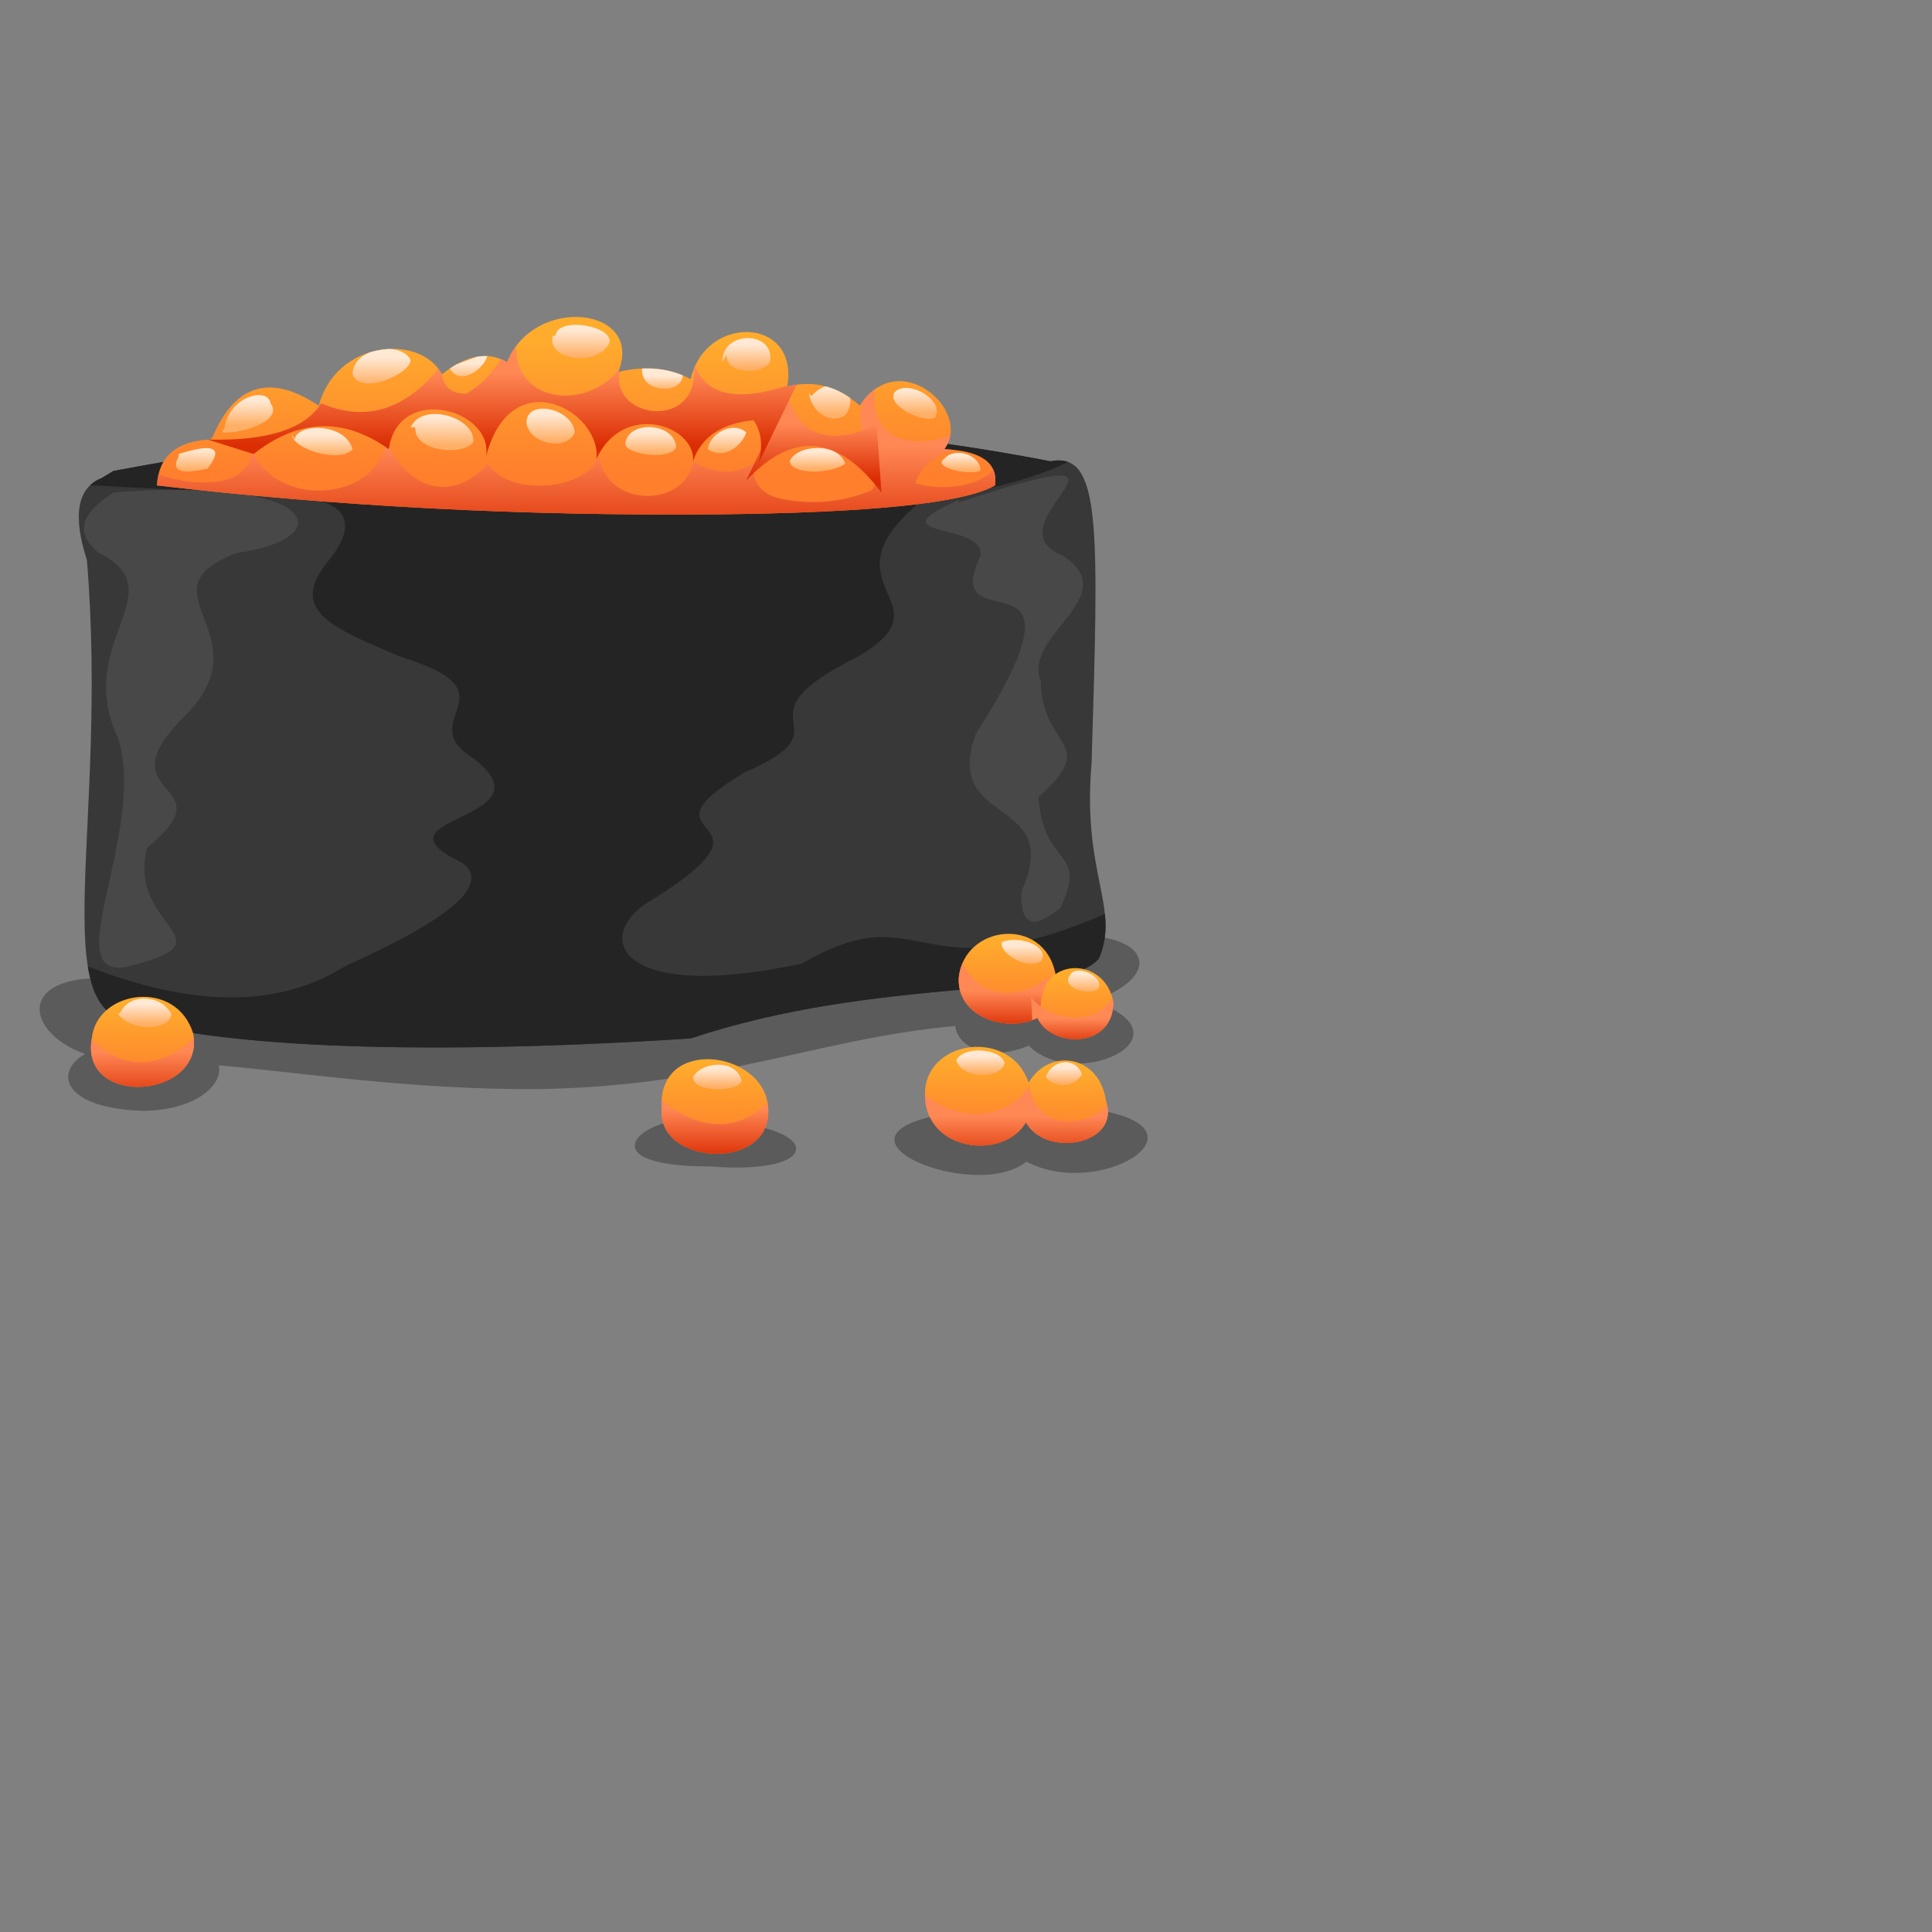 <!-- =================================================== 
                  Fish Egg Roe Sushi Images
      ================================================== -->
      <svg xmlns="http://www.w3.org/2000/svg" xmlns:xlink="http://www.w3.org/1999/xlink" class="icon" id="fishEggSushiSVG-Container" viewBox="0 0 800 800" style="border: 2px solid red">
 
    <rect x="0" y="0" width="800" height="800" fill="#808080" stroke="none"/>
 
    <g xmlns="http://www.w3.org/2000/svg">
      <!-- =========================================
              Bottom Shadow below Fish Egg Sushi 
            ============================================ -->
            <!-- Shadow underneath Fish Egg Sushi -->
          <svg id="shadowUnderneathSushi" opacity="0.4">
            <path fill="#232323" d="M 40 405 L 439 388 C 482 383 493 415 408 424 C 344 427 303 450 221 451 C 150 451 100 439 50 439 C 16 438 0 406 40 405 Z"/>
            <path fill="#232323" d="M 53 431 L 65 432 C 103 429 97 459 60 460 C 15 459 22 432 55 432 Z"/>
            <path fill="#232323" d="M 290 465 C 338 463 346 487 294 483 C 241 483 267 461 289 464 Z"/>
            <path fill="#232323" d="M 400 459 C 527 450 463 501 425 481 C 403 499 330 468 400 460 Z"/>
            <path fill="#232323" d="M 420 408 C 514 419 449 456 426 433 C 394 446 380 412 420 408 Z"/>
          </svg>
      
        <!-- =================
                    Nori
            ==================-->
        
          <!-- Nori Base Container -->
          <svg id="noriBase">
            <path fill="#383838" d="M 47 195 Q 254 156 435 191 C 456 187 455 217 452 316 C 448 362 464 376 455 397 C 440 414 364 404 286 430 C 162 438 90 432 56 423 C 18 421 45 342 36 232 Q 27 204 42 198 Z"/>
          </svg>

            <clipPath id="noriBaseClip">
              <path d="M 47 195 Q 254 156 435 191 C 456 187 455 217 452 316 C 448 362 464 376 455 397 C 440 414 364 404 286 430 C 162 438 90 432 56 423 C 18 421 45 342 36 232 Q 27 204 42 198 Z"/>
            </clipPath>
      
            <!-- Nori Shadow -->
          <svg id="noriShadow" clip-path="url(#noriBaseClip)">
            <path fill="#252424" d="M 20 200 Q 216 49 455 183 Q 435 200 382 207 C 338 243 395 249 355 272 C 301 299 354 300 308 320 C 260 349 328 336 271 372 C 245 386 253 416 332 399 C 389 366 376 424 489 363 Q 516 476 14 429 Q 0 399 36 400 Q 102 426 143 400 Q 210 370 191 357 C 151 338 230 340 196 314 C 170 298 215 287 166 272 C 138 260 118 253 137 231 Q 156 206 114 205 Z"/>
          </svg>
      
      
        <!-- Nori Highlights -->
          <svg id="noriHighlight1" clip-path="url(#noriBaseClip)">
            <path fill="#484848" d="M 46 204 C 133 197 141 223 98 229 C 56 245 112 263 75 298 C 43 331 95 323 61 351 C 52 384 97 389 54 400 C 22 408 61 345 49 306 C 30 266 73 245 41 229 Q 26 217 47 204 Z"/>
            <path fill="#484848" d="M 397 208 C 489 178 407 217 440 230 C 466 247 423 263 431 282 C 431 310 456 307 430 330 C 432 360 451 351 439 376 Q 422 390 423 369 C 441 329 390 343 404 304 C 457 221 388 269 406 230 C 408 216 361 223 397 207 Z"/>
          </svg>

          <!-- =========================================
                    Fish Eggs (Inside Nori)
               ========================================= -->

      
      


      <!-- Egg Base  & Clip -->
          <svg id="eggBase">

            <!-- Egg Base Gradient-->
            <defs>
              <linearGradient id="eggBaseGrad" x1="0%" y1="20%" x2="0%" y2="80%">
                <stop offset="0%" style="stop-color:#FFAC2D;stop-opacity:1"/>
                <stop offset="100%" style="stop-color:#FF7F2D;stop-opacity:1"/>
              </linearGradient>
            </defs>

            <path fill="url(#eggBaseGrad)" d="M 88 181 Q 102 148 132 168 C 139 141 174 138 183 155 Q 198 143 210 150 C 221 122 267 127 256 154 Q 273 150 286 157 C 292 130 331 131 326 160 Q 343 156 356 168 C 372 143 403 170 391 186 Q 414 187 412 201 Q 393 212 296 213 Q 176 214 65 201 Q 66 183 87 182 Z"/>
          </svg>

          <clipPath id="eggBaseClip">
            <path d="M 88 181 Q 102 148 132 168 C 139 141 174 138 183 155 Q 198 143 210 150 C 221 122 267 127 256 154 Q 273 150 286 157 C 292 130 331 131 326 160 Q 343 156 356 168 C 372 143 403 170 391 186 Q 414 187 412 201 Q 393 212 296 213 Q 176 214 65 201 Q 66 183 87 182 Z"/>
          </clipPath>

          <!-- Egg Shadow -->
          <svg id="eggShadow" clip-path="url(#eggBaseClip)">
            
            <!-- Egg Shadow Gradient-->
              <defs>
                <linearGradient id="eggShadowGrad" x1="0%" y1="35%" x2="0%" y2="87%">
                  <stop offset="0%" style="stop-color:#FF8855; stop-opacity:1"/>
                  <stop offset="100%" style="stop-color:#DB2D03; stop-opacity:1"/>
                </linearGradient>
              </defs>

            <path fill="url(#eggShadowGrad)" d="M 51 182 C 48 198 106 211 104 185 C 112 210 155 209 160 183 C 171 206 190 206 202 192 C 212 208 254 202 248 181 C 244 211 284 212 287 191 Q 300 199 312 192 Q 311 205 326 207 Q 344 210 361 203 Q 366 196 359 184 Q 352 168 363 157 C 355 191 396 187 407 170 L 417 183 Q 385 183 379 200 C 393 205 420 199 413 183 L 460 228 L 32 236 L 17 179 Z"/>
            <path fill="url(#eggShadowGrad)" d="M 325 160 Q 332 190 363 176 L 365 204 Q 338 168 309 199 Q 318 180 327 161 Z"/>
            <path fill="url(#eggShadowGrad)" d="M 325 160 Q 290 171 286 145 C 296 180 250 175 257 152 C 243 172 206 167 215 134 Q 206 156 193 163 Q 182 163 183 151 Q 161 179 133 167 Q 123 183 86 182 L 105 188 Q 133 166 161 186 C 165 158 206 170 201 190 C 211 149 249 170 247 190 C 258 166 288 176 287 191 Q 292 176 312 174 Q 317 181 314 192 L 330 159 Z"/>
          </svg>

          <!-- Egg Shadow -->
          <svg id="eggHighlights" clip-path="url(#eggBaseClip)">

             <!-- Egg Highlights Gradient-->
            <defs>
              <linearGradient id="eggHighlightGrad" x1="0%" y1="30%" x2="0%" y2="80%">
                <stop offset="0%" style="stop-color:#FFE9D5;stop-opacity:1"/>
                <stop offset="100%" style="stop-color:#FFB067;stop-opacity:1"/>
              </linearGradient>
            </defs>

            <path fill="url(#eggHighlightGrad)" d="M 93 177 C 95 164 111 160 112 167 C 118 175 97 180 92 179 Z"/>
            <path fill="url(#eggHighlightGrad)" d="M 74 188 Q 96 181 86 194 Q 69 198 74 189 Z"/>
            <path fill="url(#eggHighlightGrad)" d="M 122 182 C 123 175 143 175 146 186 C 141 192 121 186 121 180 Z"/>
            <path fill="url(#eggHighlightGrad)" d="M 146 155 C 146 144 166 141 170 149 C 170 155 149 164 146 155 Z"/>  
            <path fill="url(#eggHighlightGrad)" d="M 170 177 C 175 166 197 173 196 183 C 192 189 171 187 172 177 Z"/>
            <path fill="url(#eggHighlightGrad)" d="M 230 139 C 231 130 259 136 251 144 C 244 152 226 148 229 139 Z"/>
            <path fill="url(#eggHighlightGrad)" d="M 218 175 C 218 165 237 169 238 179 C 235 187 219 184 218 175 Z"/>
            <path fill="url(#eggHighlightGrad)" d="M 299 150 C 299 137 319 137 319 148 C 320 155 300 156 301 147 Z"/>
            <path fill="url(#eggHighlightGrad)" d="M 336 164 C 345 154 357 162 350 172 C 343 176 336 170 335 163 Z"/>
            <path fill="url(#eggHighlightGrad)" d="M 370 163 C 375 156 392 166 387 173 C 381 175 369 168 370 164 Z"/>
            <path fill="url(#eggHighlightGrad)" d="M 259 183 C 261 174 279 175 280 185 C 278 191 259 188 259 184 Z"/>
            <path fill="url(#eggHighlightGrad)" d="M 265 152 L 282 152 C 287 164 264 164 266 152 Z"/>
            <path fill="url(#eggHighlightGrad)" d="M 293 187 C 293 180 303 174 309 179 C 308 183 301 191 293 186 Z"/>
            <path fill="url(#eggHighlightGrad)" d="M 327 191 C 330 184 347 183 350 192 C 345 196 328 197 327 191 Z"/>
            <path fill="url(#eggHighlightGrad)" d="M 391 190 C 395 185 406 188 406 195 C 399 197 386 193 391 190 Z"/>
            <path fill="url(#eggHighlightGrad)" d="M 186 152 L 202 146 C 202 152 190 161 186 152 Z"/>
          </svg>

        <!-- =========================================
                    Fish Eggs (Outside Nori)
               ========================================= -->

        <!-- Outside Egg Base  & Clip -->
          <svg id="outsideEggBase">
            <path fill="url(#eggBaseGrad)" d="M 38 430 C 40 410 73 405 80 428 C 85 455 33 459 38 430 Z"/>
            <path fill="url(#eggBaseGrad)" d="M 274 459 C 272 429 316 435 318 458 C 321 485 273 483 274 460 Z"/>
            <path fill="url(#eggBaseGrad)" d="M 397 405 C 399 383 432 379 437 403 C 444 431 396 430 397 405 Z"/>
            <path fill="url(#eggBaseGrad)" d="M 430 416 C 433 395 458 397 461 415 C 461 438 425 433 429 414 Z"/>
            <path fill="url(#eggBaseGrad)" d="M 423 456 C 428 433 455 434 458 456 C 465 477 422 481 423 456 Z"/>
            <path fill="url(#eggBaseGrad)" d="M 383 453 C 383 429 423 425 427 453 C 430 481 383 482 383 453 Z"/>
          </svg>

          <clipPath id="outsideEggBaseClip">
            <path d="M 38 430 C 40 410 73 405 80 428 C 85 455 33 459 38 430 Z"/>
            <path d="M 274 459 C 272 429 316 435 318 458 C 321 485 273 483 274 460 Z"/>
            <path d="M 397 405 C 399 383 432 379 437 403 C 444 431 396 430 397 405 Z"/>
            <path d="M 430 416 C 433 395 458 397 461 415 C 461 438 425 433 429 414 Z"/>
            <path d="M 423 456 C 428 433 455 434 458 456 C 465 477 422 481 423 456 Z"/>
            <path d="M 383 453 C 383 429 423 425 427 453 C 430 481 383 482 383 453 Z"/>
          </clipPath>

           <!-- Outside Egg Shadow -->
          <svg id="outsideEggShadow" clip-path="url(#outsideEggBaseClip)">

            <!-- Outside Egg Shadow Gradient-->
            <defs>
              <linearGradient id="outsideEggShadowGrad" x1="0%" y1="35%" x2="0%" y2="80%">
                <stop offset="0%" style="stop-color:#FF8855; stop-opacity:1"/>
                <stop offset="100%" style="stop-color:#DB2D03; stop-opacity:1"/>
              </linearGradient>
            </defs>

            <path fill="url(#outsideEggShadowGrad)" d="M 31 423 C 51 448 71 444 90 419 L 104 465 L 15 466 Z"/>
            <path fill="url(#outsideEggShadowGrad)" d="M 264 446 C 288 473 312 472 328 443 L 346 486 L 244 489 Z"/>
            <path fill="url(#outsideEggShadowGrad)" d="M 379 450 C 394 465 416 465 426 450 C 431 472 458 467 466 447 L 501 490 L 368 489 Z"/>
            <path fill="url(#outsideEggShadowGrad)" d="M 398 398 C 407 416 424 413 435 404 C 427 418 431 427 445 433 L 375 427 Z"/>
            <path fill="url(#outsideEggShadowGrad)" d="M 427 413 C 435 423 453 425 460 414 L 477 438 L 428 436 Z"/>
          </svg>

           <!-- Outside Egg Highlights -->
          <svg id="outsideEggHighlights">
            <path fill="url(#eggHighlightGrad)" d="M 50 419 C 54 411 67 412 71 420 C 70 427 54 427 49 420 Z"/>
            <path fill="url(#eggHighlightGrad)" d="M 287 446 C 290 440 304 438 307 447 C 308 452 287 453 287 446 Z"/>
            <path fill="url(#eggHighlightGrad)" d="M 396 439 C 399 433 414 434 416 440 C 415 447 398 447 396 439 Z"/>
            <path fill="url(#eggHighlightGrad)" d="M 433 446 C 436 438 446 438 448 445 C 445 450 437 451 433 446 Z"/>
            <path fill="url(#eggHighlightGrad)" d="M 415 390 C 424 387 435 393 431 398 C 425 402 413 394 415 390 Z"/>
            <path fill="url(#eggHighlightGrad)" d="M 443 404 C 445 399 457 404 455 409 C 452 413 439 409 443 404 Z"/>
          </svg>
</g>
        </svg> <!-- End SVG Container-->

